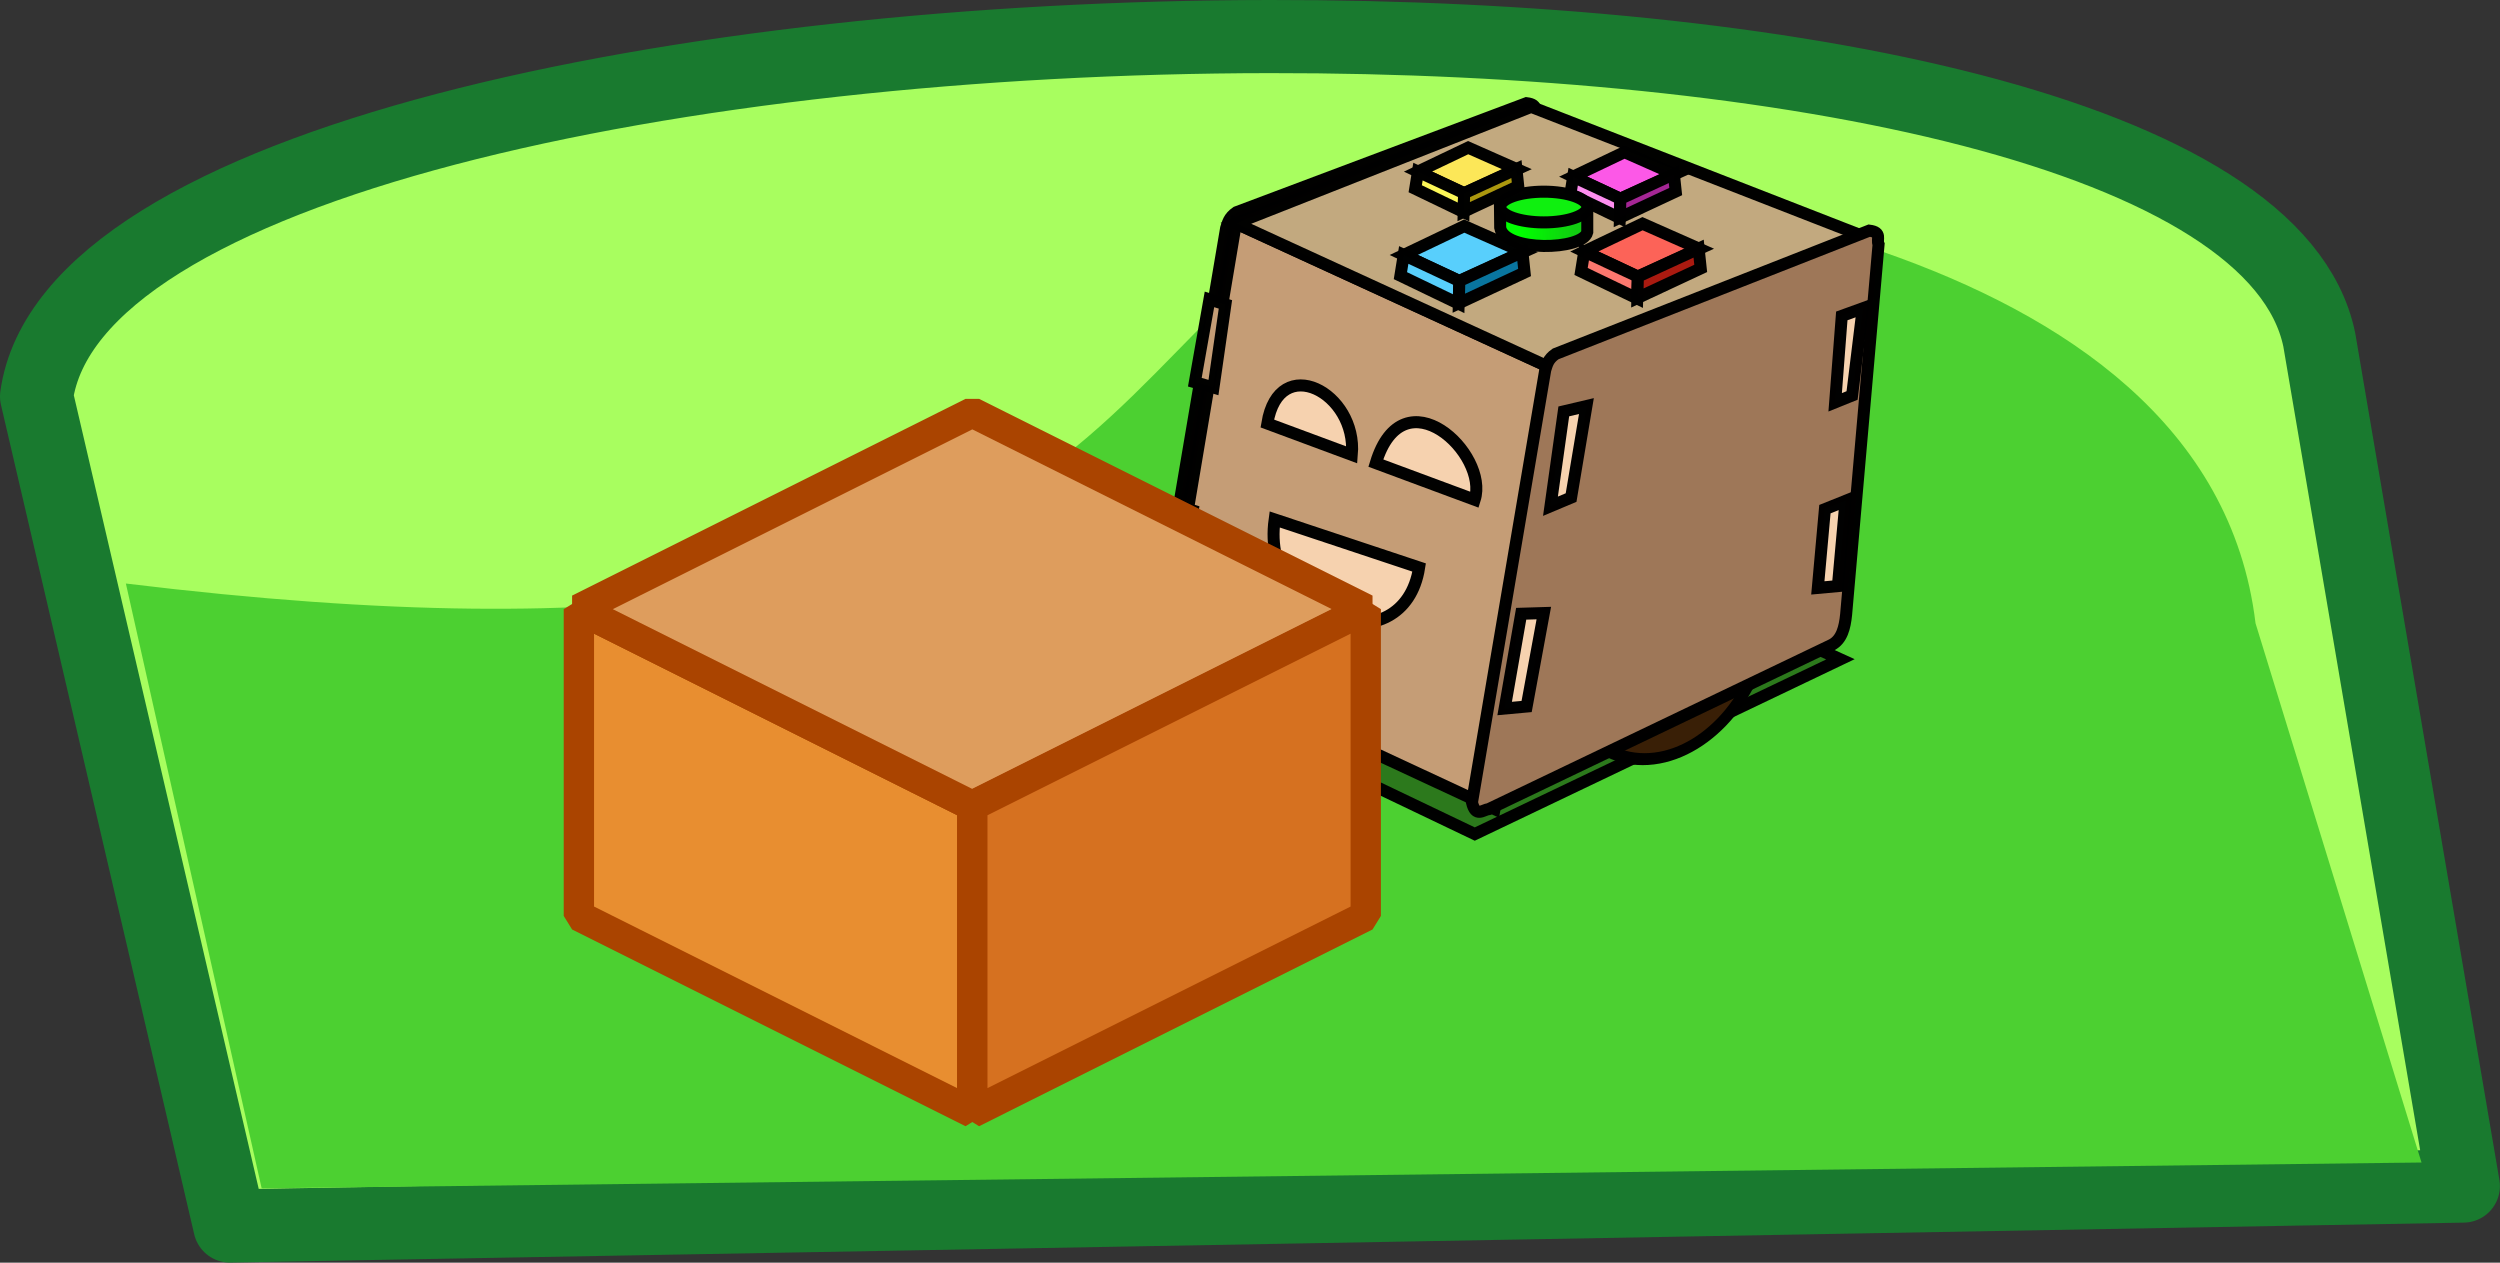 <?xml version="1.0" encoding="UTF-8" standalone="no"?>
<!-- Created with Inkscape (http://www.inkscape.org/) -->

<svg
   xmlns:dc="http://purl.org/dc/elements/1.1/"
   xmlns:cc="http://creativecommons.org/ns#"
   xmlns:rdf="http://www.w3.org/1999/02/22-rdf-syntax-ns#"
   xmlns:svg="http://www.w3.org/2000/svg"
   xmlns="http://www.w3.org/2000/svg"
   xmlns:xlink="http://www.w3.org/1999/xlink"
   xmlns:sodipodi="http://sodipodi.sourceforge.net/DTD/sodipodi-0.dtd"
   xmlns:inkscape="http://www.inkscape.org/namespaces/inkscape"
   width="27.488mm"
   height="13.883mm"
   viewBox="0 0 27.488 13.883"
   version="1.1"
   id="svg3297"
   inkscape:version="0.92.5 (2060ec1f9f, 2020-04-08)"
   sodipodi:docname="if_block.svg">
  <rect x="0" y="0" width="27.488" height="13.883" fill="#333333" stroke="none"/>
  <defs
     id="defs3291">
    <linearGradient
       inkscape:collect="always"
       xlink:href="#linearGradient4507"
       id="linearGradient3141"
       gradientUnits="userSpaceOnUse"
       gradientTransform="translate(-4.291,0.186)"
       x1="639.903"
       y1="97.355"
       x2="637.993"
       y2="97.306" />
    <linearGradient
       inkscape:collect="always"
       id="linearGradient4507">
      <stop
         style="stop-color:#11cd11;stop-opacity:1;"
         offset="0"
         id="stop4503" />
      <stop
         style="stop-color:#00ff00;stop-opacity:1"
         offset="1"
         id="stop4505" />
    </linearGradient>
  </defs>
  <sodipodi:namedview
     id="base"
     pagecolor="#ffffff"
     bordercolor="#666666"
     borderopacity="1.0"
     inkscape:pageopacity="0.0"
     inkscape:pageshadow="2"
     inkscape:zoom="3.959798"
     inkscape:cx="15.614497"
     inkscape:cy="6.1800462"
     inkscape:document-units="mm"
     inkscape:current-layer="layer1"
     showgrid="false"
     inkscape:window-width="1920"
     inkscape:window-height="1017"
     inkscape:window-x="0"
     inkscape:window-y="0"
     inkscape:window-maximized="1" />
  <g
     inkscape:label="Layer 1"
     inkscape:groupmode="layer"
     id="layer1"
     transform="translate(-56.56,-76.124)">
    <path
       id="path3091"
       d="m 70.524,76.526 c -6.427,0.006 -13.207,1.39 -13.562,3.957 l 2.125,9.121 24.558,-0.439 -1.584,-9.305 c -0.468,-2.273 -5.865,-3.34 -11.537,-3.334 z"
       style="fill:#a8fe5f;fill-opacity:1;fill-rule:evenodd;stroke:#197a2f;stroke-width:0.804;stroke-linecap:butt;stroke-linejoin:round;stroke-miterlimit:4;stroke-dasharray:none;stroke-opacity:1;paint-order:fill markers stroke"
       inkscape:connector-curvature="0"
       sodipodi:nodetypes="ccccccc" />
    <path
       sodipodi:nodetypes="cccccc"
       inkscape:connector-curvature="0"
       id="path3093"
       d="m 57.944,82.54 c 11.69,1.423 10.212,-3.006 14.377,-4.623 1.65,0.216 8.514,0.7 9.039,5.06 l 1.825,5.929 -23.748,0.284 z"
       style="fill:#4cd031;fill-opacity:1;fill-rule:evenodd;stroke:none;stroke-width:0.24px;stroke-linecap:butt;stroke-linejoin:miter;stroke-opacity:1;paint-order:fill markers stroke" />
    <g
       inkscape:export-ydpi="95"
       inkscape:export-xdpi="95"
       inkscape:export-filename="/home/cassiano/projetos/workspace-visualcode/ctpuzzle-test-platform/static/icon-128x128.png"
       transform="matrix(0.313,0,0,0.314,-125.071,48.052)"
       id="g3139"
       style="stroke:#000000;stroke-width:0.422;stroke-miterlimit:4;stroke-dasharray:none;stroke-opacity:0.996">
      <path
         style="fill:#9e7758;fill-opacity:1;fill-rule:evenodd;stroke:#000000;stroke-width:0.422;stroke-linecap:butt;stroke-linejoin:miter;stroke-miterlimit:4;stroke-dasharray:none;stroke-opacity:0.996"
         d="m 634.243,93.494 c -0.083,-0.168 0.141,-0.423 -0.328,-0.48 l -10.19,3.82 c -0.271,0.187 -0.302,0.375 -0.364,0.562 l -2.574,15.143 c 0.132,0.543 0.382,0.256 0.595,0.232 l 12.7,-8.401 z"
         id="path3077"
         inkscape:connector-curvature="0"
         sodipodi:nodetypes="cccccccc" />
      <path
         style="fill:#000000;fill-opacity:0.419;fill-rule:evenodd;stroke:#000000;stroke-width:0.422;stroke-linecap:butt;stroke-linejoin:miter;stroke-miterlimit:4;stroke-dasharray:none;stroke-opacity:0.996"
         d="m 620.963,113.301 11.134,5.306 12.845,-6.119 -11.959,-5.428 z"
         id="path3079"
         inkscape:connector-curvature="0"
         sodipodi:nodetypes="ccccc" />
      <path
         style="fill:#c59d76;fill-opacity:1;fill-rule:evenodd;stroke:#000000;stroke-width:0.422;stroke-linecap:butt;stroke-linejoin:miter;stroke-miterlimit:4;stroke-dasharray:none;stroke-opacity:0.996"
         d="m 621.162,112.338 2.544,-15.115 11.727,5.365 -2.643,15.143 z"
         id="path3081"
         inkscape:connector-curvature="0"
         sodipodi:nodetypes="ccccc" />
      <path
         style="fill:#c2a97f;fill-opacity:1;fill-rule:evenodd;stroke:#000000;stroke-width:0.422;stroke-linecap:butt;stroke-linejoin:miter;stroke-miterlimit:4;stroke-dasharray:none;stroke-opacity:0.996"
         d="m 623.705,97.223 10.374,-4.08 11.741,4.56 -10.389,4.884 z"
         id="path3083"
         inkscape:connector-curvature="0"
         sodipodi:nodetypes="ccccc" />
      <path
         style="fill:#f6d2af;fill-opacity:1;fill-rule:evenodd;stroke:#000000;stroke-width:0.422;stroke-linecap:butt;stroke-linejoin:miter;stroke-miterlimit:4;stroke-dasharray:none;stroke-opacity:0.996"
         d="m 624.809,104.231 c 0.413,-2.52 3.163,-1.078 2.97,1.099 z"
         id="path3085"
         inkscape:connector-curvature="0"
         sodipodi:nodetypes="ccc" />
      <path
         sodipodi:nodetypes="ccc"
         inkscape:connector-curvature="0"
         id="path3087"
         d="m 628.621,105.617 c 0.965,-3.168 3.99,-0.322 3.473,1.285 z"
         style="fill:#f6d2af;fill-opacity:1;fill-rule:evenodd;stroke:#000000;stroke-width:0.422;stroke-linecap:butt;stroke-linejoin:miter;stroke-miterlimit:4;stroke-dasharray:none;stroke-opacity:0.996" />
      <path
         style="fill:#f6d2af;fill-opacity:1;fill-rule:evenodd;stroke:#000000;stroke-width:0.422;stroke-linecap:butt;stroke-linejoin:miter;stroke-miterlimit:4;stroke-dasharray:none;stroke-opacity:0.996"
         d="m 630.143,109.273 c -0.531,3.419 -5.599,2.026 -5.076,-1.683 z"
         id="path3089"
         inkscape:connector-curvature="0"
         sodipodi:nodetypes="ccc" />
      <path
         style="fill:#58cffc;fill-opacity:1;fill-rule:evenodd;stroke:#000000;stroke-width:0.422;stroke-linecap:butt;stroke-linejoin:miter;stroke-miterlimit:4;stroke-dasharray:none;stroke-opacity:0.996"
         d="m 629.602,98.329 2.124,-1.011 2.07,0.912 -2.241,1.011 z"
         id="path3095"
         inkscape:connector-curvature="0"
         sodipodi:nodetypes="ccccc" />
      <path
         style="fill:#58cffc;fill-opacity:1;fill-rule:evenodd;stroke:#000000;stroke-width:0.422;stroke-linecap:butt;stroke-linejoin:miter;stroke-miterlimit:4;stroke-dasharray:none;stroke-opacity:0.996"
         d="m 629.602,98.329 -0.117,0.725 2.046,0.982 0.023,-0.795 z"
         id="path3097"
         inkscape:connector-curvature="0"
         sodipodi:nodetypes="ccccc" />
      <path
         style="fill:#09759f;fill-opacity:1;fill-rule:evenodd;stroke:#000000;stroke-width:0.422;stroke-linecap:butt;stroke-linejoin:miter;stroke-miterlimit:4;stroke-dasharray:none;stroke-opacity:0.996"
         d="m 631.537,100.019 2.309,-1.076 -0.076,-0.719 -2.216,1.017 z"
         id="path3099"
         inkscape:connector-curvature="0" />
      <path
         sodipodi:nodetypes="ccccc"
         inkscape:connector-curvature="0"
         id="path3101"
         d="m 635.554,95.587 1.802,-0.858 1.756,0.774 -1.901,0.858 z"
         style="fill:#fc58e7;fill-opacity:1;fill-rule:evenodd;stroke:#000000;stroke-width:0.422;stroke-linecap:butt;stroke-linejoin:miter;stroke-miterlimit:4;stroke-dasharray:none;stroke-opacity:0.996" />
      <path
         sodipodi:nodetypes="ccccc"
         inkscape:connector-curvature="0"
         id="path3103"
         d="m 635.554,95.587 -0.099,0.615 1.736,0.833 0.02,-0.675 z"
         style="fill:#fd8eef;fill-opacity:1;fill-rule:evenodd;stroke:#000000;stroke-width:0.422;stroke-linecap:butt;stroke-linejoin:miter;stroke-miterlimit:4;stroke-dasharray:none;stroke-opacity:0.996" />
      <path
         inkscape:connector-curvature="0"
         id="path3105"
         d="m 637.196,97.021 1.96,-0.913 -0.065,-0.61 -1.88,0.863 z"
         style="fill:#a52695;fill-opacity:1;fill-rule:evenodd;stroke:#000000;stroke-width:0.422;stroke-linecap:butt;stroke-linejoin:miter;stroke-miterlimit:4;stroke-dasharray:none;stroke-opacity:0.996" />
      <path
         sodipodi:nodetypes="ccccc"
         inkscape:connector-curvature="0"
         id="path3107"
         d="m 630.102,95.41 1.762,-0.839 1.717,0.757 -1.859,0.839 z"
         style="fill:#fce758;fill-opacity:1;fill-rule:evenodd;stroke:#000000;stroke-width:0.422;stroke-linecap:butt;stroke-linejoin:miter;stroke-miterlimit:4;stroke-dasharray:none;stroke-opacity:0.996" />
      <path
         sodipodi:nodetypes="ccccc"
         inkscape:connector-curvature="0"
         id="path3109"
         d="m 630.102,95.41 -0.097,0.601 1.698,0.815 0.019,-0.66 z"
         style="fill:#fcf758;fill-opacity:1;fill-rule:evenodd;stroke:#000000;stroke-width:0.422;stroke-linecap:butt;stroke-linejoin:miter;stroke-miterlimit:4;stroke-dasharray:none;stroke-opacity:0.996" />
      <path
         inkscape:connector-curvature="0"
         id="path3111"
         d="m 631.708,96.812 1.916,-0.893 -0.063,-0.597 -1.838,0.844 z"
         style="fill:#ac980e;fill-opacity:1;fill-rule:evenodd;stroke:#000000;stroke-width:0.422;stroke-linecap:butt;stroke-linejoin:miter;stroke-miterlimit:4;stroke-dasharray:none;stroke-opacity:0.996" />
      <path
         style="fill:#fc6358;fill-opacity:1;fill-rule:evenodd;stroke:#000000;stroke-width:0.422;stroke-linecap:butt;stroke-linejoin:miter;stroke-miterlimit:4;stroke-dasharray:none;stroke-opacity:0.996"
         d="m 635.944,98.208 2.046,-0.974 1.994,0.879 -2.159,0.974 z"
         id="path3113"
         inkscape:connector-curvature="0"
         sodipodi:nodetypes="ccccc" />
      <path
         style="fill:#fc776e;fill-opacity:1;fill-rule:evenodd;stroke:#000000;stroke-width:0.422;stroke-linecap:butt;stroke-linejoin:miter;stroke-miterlimit:4;stroke-dasharray:none;stroke-opacity:0.996"
         d="m 635.944,98.208 -0.113,0.699 1.972,0.946 0.022,-0.766 z"
         id="path3115"
         inkscape:connector-curvature="0"
         sodipodi:nodetypes="ccccc" />
      <path
         style="fill:#aa1a10;fill-opacity:1;fill-rule:evenodd;stroke:#000000;stroke-width:0.422;stroke-linecap:butt;stroke-linejoin:miter;stroke-miterlimit:4;stroke-dasharray:none;stroke-opacity:0.996"
         d="m 637.809,99.836 2.225,-1.036 -0.073,-0.693 -2.135,0.98 z"
         id="path3117"
         inkscape:connector-curvature="0" />
      <path
         style="fill:url(#linearGradient3141);fill-opacity:1;fill-rule:evenodd;stroke:#000000;stroke-width:0.422;stroke-linecap:butt;stroke-linejoin:miter;stroke-miterlimit:4;stroke-dasharray:none;stroke-opacity:0.996"
         d="m 632.982,96.632 0.008,0.744 c 0.145,0.854 2.901,0.796 3.059,0.157 l -10e-6,-0.926 z"
         id="path3119"
         inkscape:connector-curvature="0"
         sodipodi:nodetypes="ccccc" />
      <ellipse
         style="color:#000000;clip-rule:nonzero;display:inline;overflow:visible;visibility:visible;opacity:1;isolation:auto;mix-blend-mode:normal;color-interpolation:sRGB;color-interpolation-filters:linearRGB;solid-color:#000000;solid-opacity:1;vector-effect:none;fill:#0ff00f;fill-opacity:1;fill-rule:evenodd;stroke:#000000;stroke-width:0.422;stroke-linecap:butt;stroke-linejoin:round;stroke-miterlimit:4;stroke-dasharray:none;stroke-dashoffset:0;stroke-opacity:0.996;paint-order:normal;color-rendering:auto;image-rendering:auto;shape-rendering:auto;text-rendering:auto;enable-background:accumulate"
         id="ellipse3121"
         cx="634.523"
         cy="96.651"
         rx="1.532"
         ry="0.538" />
      <path
         style="fill:#c59d76;fill-opacity:1;fill-rule:evenodd;stroke:#000000;stroke-width:0.422;stroke-linecap:butt;stroke-linejoin:miter;stroke-miterlimit:4;stroke-dasharray:none;stroke-opacity:0.996"
         d="m 623.338,100.06 -0.561,-0.175 -0.514,2.9 0.655,0.187 z"
         id="path3123"
         inkscape:connector-curvature="0" />
      <path
         inkscape:connector-curvature="0"
         id="path3125"
         d="m 622.19,107.277 -0.561,-0.175 -0.514,2.9 0.655,0.187 z"
         style="fill:#c59d76;fill-opacity:1;fill-rule:evenodd;stroke:#000000;stroke-width:0.422;stroke-linecap:butt;stroke-linejoin:miter;stroke-miterlimit:4;stroke-dasharray:none;stroke-opacity:0.996" />
      <ellipse
         style="color:#000000;clip-rule:nonzero;display:inline;overflow:visible;visibility:visible;opacity:1;isolation:auto;mix-blend-mode:normal;color-interpolation:sRGB;color-interpolation-filters:linearRGB;solid-color:#000000;solid-opacity:1;vector-effect:none;fill:#391f06;fill-opacity:1;fill-rule:evenodd;stroke:#000000;stroke-width:0.424;stroke-linecap:butt;stroke-linejoin:round;stroke-miterlimit:4;stroke-dasharray:none;stroke-dashoffset:0;stroke-opacity:0.996;paint-order:normal;color-rendering:auto;image-rendering:auto;shape-rendering:auto;text-rendering:auto;enable-background:accumulate"
         id="ellipse3127"
         cx="656.342"
         cy="112.894"
         rx="3.596"
         ry="4.499"
         transform="matrix(1,0,-0.156,0.988,0,0)" />
      <path
         sodipodi:nodetypes="ccccccccc"
         inkscape:connector-curvature="0"
         id="path3129"
         d="m 646.282,97.957 c -0.083,-0.168 0.141,-0.423 -0.328,-0.48 l -11.017,4.317 c -0.271,0.187 -0.302,0.375 -0.364,0.562 l -2.574,15.143 c 0.132,0.543 0.382,0.256 0.595,0.232 l 12.041,-5.749 c 0.356,-0.186 0.46,-0.599 0.507,-1.063 z"
         style="fill:#9e7758;fill-opacity:1;fill-rule:evenodd;stroke:#000000;stroke-width:0.422;stroke-linecap:butt;stroke-linejoin:miter;stroke-miterlimit:4;stroke-dasharray:none;stroke-opacity:0.996" />
      <path
         style="fill:#f6d2af;fill-opacity:1;fill-rule:evenodd;stroke:#000000;stroke-width:0.422;stroke-linecap:butt;stroke-linejoin:miter;stroke-miterlimit:4;stroke-dasharray:none;stroke-opacity:0.996"
         d="m 635.224,103.807 -0.468,3.321 0.725,-0.304 0.538,-3.204 z"
         id="path3131"
         inkscape:connector-curvature="0"
         sodipodi:nodetypes="ccccc" />
      <path
         sodipodi:nodetypes="ccccc"
         inkscape:connector-curvature="0"
         id="path3133"
         d="m 633.728,110.893 -0.581,3.318 0.772,-0.07 0.604,-3.272 z"
         style="fill:#f6d2af;fill-opacity:1;fill-rule:evenodd;stroke:#000000;stroke-width:0.422;stroke-linecap:butt;stroke-linejoin:miter;stroke-miterlimit:4;stroke-dasharray:none;stroke-opacity:0.996" />
      <path
         sodipodi:nodetypes="ccccc"
         inkscape:connector-curvature="0"
         id="path3135"
         d="m 644.99,100.463 -0.233,3.026 0.594,-0.239 0.375,-3.053 z"
         style="fill:#f6d2af;fill-opacity:1;fill-rule:evenodd;stroke:#000000;stroke-width:0.422;stroke-linecap:butt;stroke-linejoin:miter;stroke-miterlimit:4;stroke-dasharray:none;stroke-opacity:0.996" />
      <path
         style="fill:#f6d2af;fill-opacity:1;fill-rule:evenodd;stroke:#000000;stroke-width:0.422;stroke-linecap:butt;stroke-linejoin:miter;stroke-miterlimit:4;stroke-dasharray:none;stroke-opacity:0.996"
         d="m 644.397,107.23 -0.249,2.758 0.704,-0.064 0.27,-2.984 z"
         id="path3137"
         inkscape:connector-curvature="0"
         sodipodi:nodetypes="ccccc" />
    </g>
    <g
       style="stroke:#aa4400;stroke-width:1.02;stroke-miterlimit:4;stroke-dasharray:none"
       transform="matrix(0.327,0,0,0.327,272.698,-58.455)"
       id="g3185"
       inkscape:export-filename="/home/cassiano/projetos/workspace-visualcode/ctpuzzle-test-platform/assets/ct/obstacle_orange_ISOMETRIC.png"
       inkscape:export-xdpi="95.742599"
       inkscape:export-ydpi="95.742599">
      <path
         sodipodi:nodetypes="ccccc"
         style="fill:#e88e30;fill-opacity:1;stroke:#aa4400;stroke-width:1.02;stroke-linecap:round;stroke-linejoin:bevel;stroke-miterlimit:4;stroke-dasharray:none"
         inkscape:connector-curvature="0"
         d="m -628.279,448.969 -13.229,-6.615 v -10.315 l 13.229,6.615 z"
         id="path3179" />
      <path
         style="fill:#de9d5d;fill-opacity:1;stroke:#aa4400;stroke-width:1.02;stroke-linecap:round;stroke-linejoin:bevel;stroke-miterlimit:4;stroke-dasharray:none"
         inkscape:connector-curvature="0"
         d="m -641.508,432.039 13.229,-6.615 13.229,6.615 -13.229,6.615 z"
         id="path3181" />
      <path
         sodipodi:nodetypes="ccccc"
         style="fill:#d67120;fill-opacity:1;stroke:#aa4400;stroke-width:1.02;stroke-linecap:round;stroke-linejoin:bevel;stroke-miterlimit:4;stroke-dasharray:none"
         inkscape:connector-curvature="0"
         d="m -615.05,432.039 v 10.315 l -13.229,6.615 v -10.315 z"
         id="path3183" />
    </g>
  </g>
</svg>
